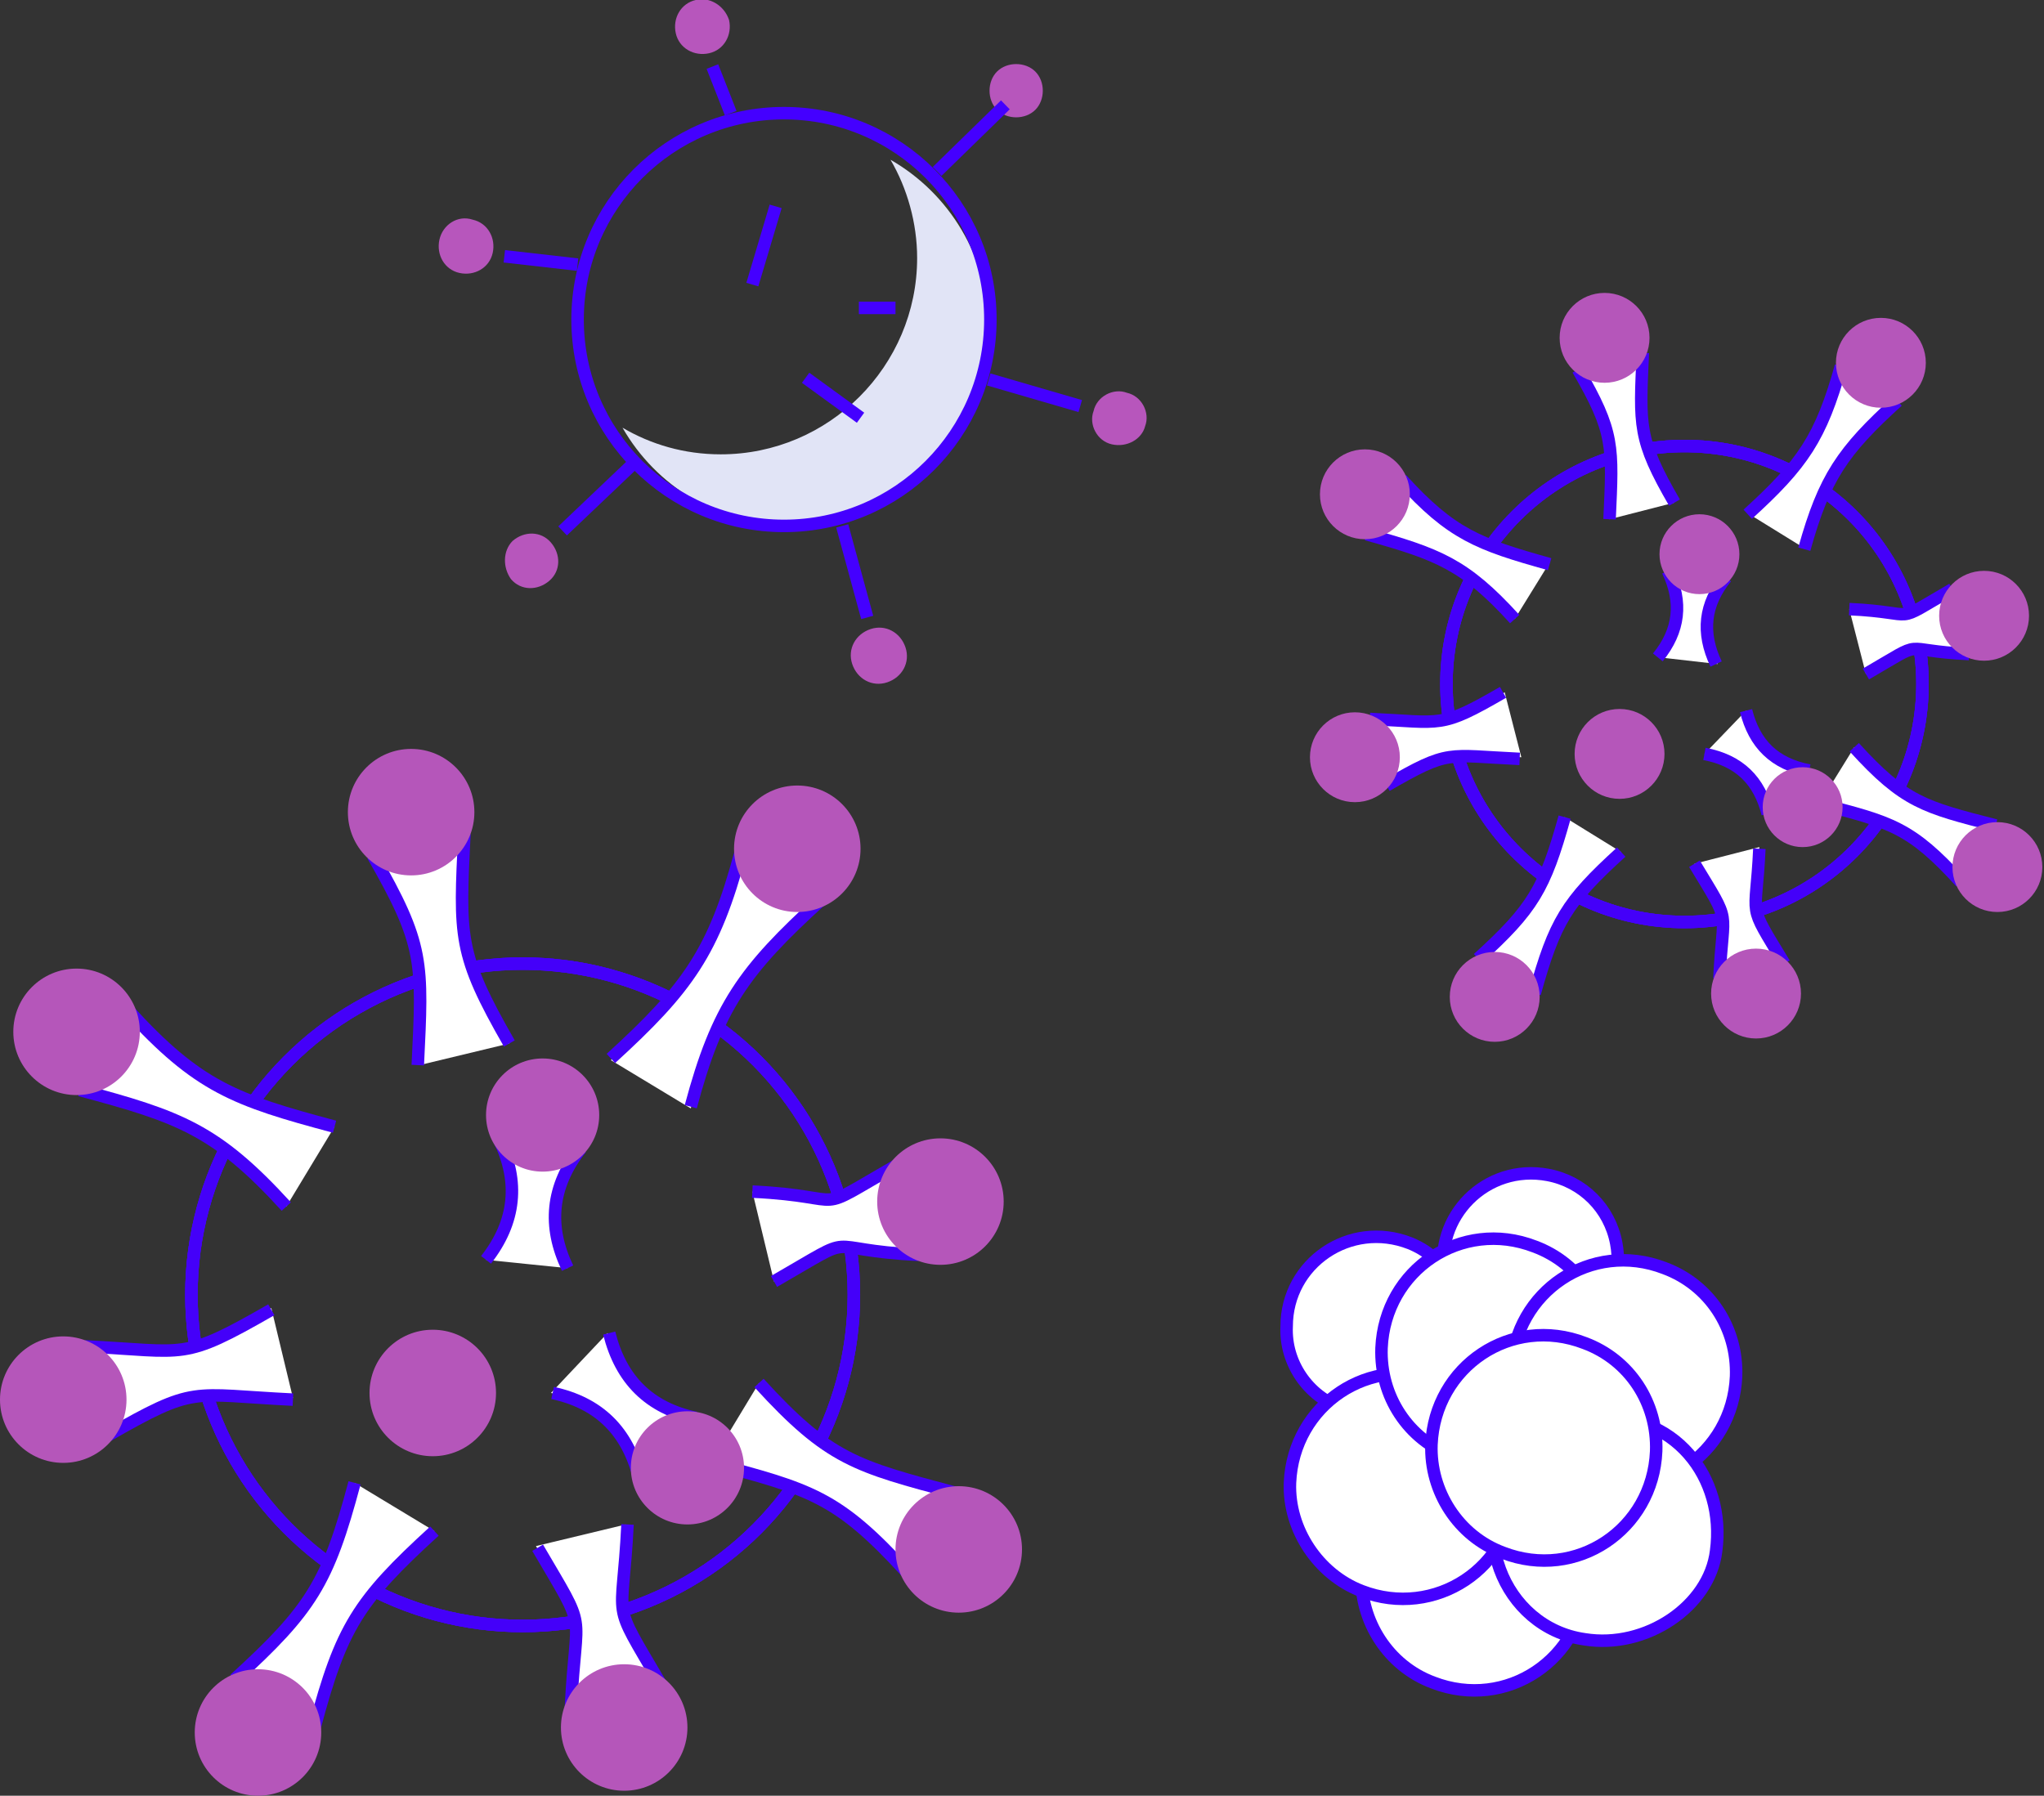 <?xml version="1.0" encoding="utf-8"?>
<!-- Generator: Adobe Illustrator 23.0.3, SVG Export Plug-In . SVG Version: 6.00 Build 0)  -->
<svg version="1.1" id="Слой_1" xmlns="http://www.w3.org/2000/svg" xmlns:xlink="http://www.w3.org/1999/xlink" x="0px" y="0px"
	 viewBox="0 0 122.8 107.9" style="enable-background:new 0 0 122.8 107.9;" xml:space="preserve">
<rect x="0" y="0" width="122.8" height="107.9" fill="#333333" stroke="none"/>
<style type="text/css">
	.st0{fill:#E1E4F6;}
	.st1{fill:none;stroke:#4400FF;stroke-width:0.75;stroke-miterlimit:10;}
	.st2{fill:#B756BC;}
	.st3{fill:none;stroke:#4400F9;stroke-width:0.75;stroke-miterlimit:10;}
	.st4{fill:#FFFFFF;}
	.st5{fill:#B556BA;}
</style>
<path class="st0" d="M53.5,9.6c1,1.7,1.6,3.8,1.6,5.9c0,6.5-5.3,11.8-11.8,11.8c-2.2,0-4.2-0.6-5.9-1.6c2,3.5,5.8,5.9,10.2,5.9
	c6.5,0,11.8-5.3,11.8-11.8C59.4,15.4,57,11.6,53.5,9.6"/>
<circle class="st1" cx="47.1" cy="19.2" r="12.4"/>
<path class="st2" d="M28.4,13.2c0.9,0.2,1.4,1.1,1.2,2c-0.2,0.9-1.1,1.4-2,1.2c-0.9-0.2-1.4-1.1-1.2-2
	C26.6,13.5,27.5,12.9,28.4,13.2"/>
<line class="st1" x1="30.3" y1="15.4" x2="34.7" y2="15.9"/>
<path class="st2" d="M43.8,1.2c0.2,0.9-0.3,1.8-1.2,2c-0.9,0.2-1.8-0.3-2-1.2c-0.2-0.9,0.3-1.8,1.2-2C42.6-0.2,43.5,0.3,43.8,1.2"/>
<line class="st1" x1="42.8" y1="4" x2="43.9" y2="6.8"/>
<path class="st2" d="M62.2,6.6c-0.6,0.6-1.7,0.6-2.3,0s-0.6-1.7,0-2.3s1.7-0.6,2.3,0C62.8,4.9,62.8,6,62.2,6.6"/>
<line class="st1" x1="60.4" y1="6.3" x2="56.3" y2="10.3"/>
<path class="st2" d="M66.8,26.7c-0.9-0.2-1.4-1.2-1.1-2c0.2-0.9,1.2-1.4,2-1.1c0.9,0.2,1.4,1.2,1.1,2C68.6,26.4,67.7,26.9,66.8,26.7
	"/>
<line class="st1" x1="64.9" y1="24.4" x2="59.4" y2="22.8"/>
<path class="st2" d="M51.2,39.9c-0.3-0.9,0.2-1.8,1.1-2.1c0.9-0.3,1.8,0.2,2.1,1.1c0.3,0.9-0.2,1.8-1.1,2.1
	C52.4,41.3,51.5,40.8,51.2,39.9"/>
<line class="st1" x1="52.1" y1="37.1" x2="50.6" y2="31.6"/>
<path class="st2" d="M30.8,32.5c0.7-0.6,1.7-0.6,2.3,0.1c0.6,0.7,0.6,1.7-0.1,2.3c-0.7,0.6-1.7,0.6-2.3-0.1
	C30.2,34.1,30.2,33.1,30.8,32.5"/>
<line class="st1" x1="33.8" y1="31.9" x2="37.9" y2="28"/>
<line class="st1" x1="48.4" y1="22.7" x2="51.7" y2="25.1"/>
<line class="st1" x1="51.6" y1="18.5" x2="53.8" y2="18.5"/>
<line class="st1" x1="45.2" y1="17.1" x2="46.6" y2="12.4"/>
<g>
	<circle class="st3" cx="31.4" cy="77.8" r="19.9"/>
	<circle class="st3" cx="31.4" cy="77.8" r="19.9"/>
	<circle class="st3" cx="31.4" cy="77.8" r="19.9"/>
	<g>
		<g>
			<g>
				<path class="st4" d="M30.6,62.7c-3.1-5.4-2.9-6.4-2.7-12.6l-5.4,1.3c3.1,5.4,2.9,6.4,2.7,12.6L30.6,62.7z"/>
			</g>
			<g>
				<path class="st3" d="M25.1,64c0.3-6.2,0.4-7.2-2.7-12.6"/>
				<path class="st3" d="M27.9,50.1c-0.3,6.2-0.4,7.2,2.7,12.6"/>
			</g>
			<circle class="st5" cx="24.7" cy="48.8" r="3.8"/>
		</g>
		<g>
			<g>
				<path class="st4" d="M32.2,92.9c3.1,5.4,2.3,3.4,2,9.6l5.4-1.3c-3.1-5.4-2.3-3.4-2-9.6L32.2,92.9z"/>
			</g>
			<g>
				<path class="st3" d="M37.7,91.6c-0.3,6.2-1.1,4.3,2,9.6"/>
				<path class="st3" d="M34.3,102.6c0.3-6.2,1.1-4.3-2-9.6"/>
			</g>
			<circle class="st5" cx="37.5" cy="103.8" r="3.8"/>
		</g>
	</g>
	<g>
		<g>
			<g>
				<path class="st4" d="M46.5,77c5.4-3.1,2.5-1.9,8.7-1.6l-1.3-5.4c-5.4,3.1-2.5,1.9-8.7,1.6L46.5,77z"/>
			</g>
			<g>
				<path class="st3" d="M45.2,71.6c6.2,0.3,3.3,1.5,8.7-1.6"/>
				<path class="st3" d="M55.2,75.4c-6.2-0.3-3.3-1.5-8.7,1.6"/>
			</g>
			<circle class="st5" cx="56.5" cy="72.2" r="3.8"/>
		</g>
		<g>
			<g>
				<path class="st4" d="M16.3,78.6c-5.4,3.1-5,2.5-11.2,2.2l1.3,5.4c5.4-3.1,5-2.5,11.2-2.2L16.3,78.6z"/>
			</g>
			<g>
				<path class="st3" d="M17.6,84.1c-6.2-0.3-5.8-0.9-11.2,2.2"/>
				<path class="st3" d="M5.1,80.9c6.2,0.3,5.8,0.9,11.2-2.2"/>
			</g>
			<circle class="st5" cx="3.8" cy="84.1" r="3.8"/>
		</g>
	</g>
	<g>
		<g>
			<g>
				<path class="st4" d="M42.7,87.9c6,1.6,7.6,2,11.8,6.6l2.9-4.8c-6-1.6-7.6-2-11.8-6.6L42.7,87.9z"/>
			</g>
			<g>
				<path class="st3" d="M45.6,83.1c4.2,4.6,5.8,5,11.8,6.6"/>
				<path class="st3" d="M54.5,94.5c-4.2-4.6-5.8-5-11.8-6.6"/>
			</g>
			<circle class="st5" cx="57.6" cy="93.1" r="3.8"/>
		</g>
		<g>
			<g>
				<path class="st4" d="M20.1,67.7c-6-1.6-8.2-2.5-12.4-7l-2.9,4.8c6,1.6,8.2,2.5,12.4,7L20.1,67.7z"/>
			</g>
			<g>
				<path class="st3" d="M17.2,72.5c-4.2-4.6-6.4-5.4-12.4-7"/>
				<path class="st3" d="M7.7,60.7c4.2,4.6,6.4,5.4,12.4,7"/>
			</g>
			<circle class="st5" cx="4.6" cy="62" r="3.8"/>
		</g>
	</g>
	<g>
		<g>
			<g>
				<path class="st4" d="M21.3,89.1c-1.6,6-2.6,7.6-7.2,11.8l4.8,2.9c1.6-6,2.6-7.6,7.2-11.8L21.3,89.1z"/>
			</g>
			<g>
				<path class="st3" d="M26.1,92c-4.6,4.2-5.6,5.8-7.2,11.8"/>
				<path class="st3" d="M14.1,100.9c4.6-4.2,5.6-5.8,7.2-11.8"/>
			</g>
			<circle class="st5" cx="15.5" cy="104.1" r="3.8"/>
		</g>
		<g>
			<g>
				<path class="st4" d="M41.5,66.6c1.6-6,3.2-8.3,7.8-12.4l-4.8-2.9c-1.6,6-3.2,8.3-7.8,12.4L41.5,66.6z"/>
			</g>
			<g>
				<path class="st3" d="M36.7,63.6c4.6-4.2,6.2-6.4,7.8-12.4"/>
				<path class="st3" d="M49.3,54.1c-4.6,4.2-6.2,6.4-7.8,12.4"/>
			</g>
			<circle class="st5" cx="47.9" cy="51" r="3.8"/>
		</g>
	</g>
</g>
<g>
	<g>
		<path class="st4" d="M34.1,76.2c-1.3-2.6-1-5,0.8-7.2L30,68.5c1.3,2.6,1,5-0.8,7.2L34.1,76.2z"/>
	</g>
	<g>
		<path class="st3" d="M29.2,75.7c1.8-2.3,2-4.7,0.8-7.2"/>
		<path class="st3" d="M34.9,69c-1.8,2.3-2,4.7-0.8,7.2"/>
	</g>
	<circle class="st5" cx="32.6" cy="67" r="3.4"/>
</g>
<g>
	<g>
		<path class="st4" d="M33.1,83.7c2.8,0.6,4.5,2.3,5.2,5.1l3.4-3.6c-2.8-0.6-4.5-2.3-5.2-5.1L33.1,83.7z"/>
	</g>
	<g>
		<path class="st3" d="M36.6,80.1c0.7,2.8,2.4,4.5,5.2,5.1"/>
		<path class="st3" d="M38.4,88.8c-0.7-2.8-2.4-4.5-5.2-5.1"/>
	</g>
	<circle class="st5" cx="41.3" cy="88.2" r="3.4"/>
</g>
<circle class="st5" cx="26" cy="83.7" r="3.8"/>
<g>
	<circle class="st3" cx="101.2" cy="41.1" r="14.3"/>
	<circle class="st3" cx="101.2" cy="41.1" r="14.3"/>
	<circle class="st3" cx="101.2" cy="41.1" r="14.3"/>
	<g>
		<g>
			<g>
				<path class="st4" d="M100.6,30.2c-2.2-3.9-2.1-4.6-1.9-9l-3.9,1c2.2,3.9,2.1,4.6,1.9,9L100.6,30.2z"/>
			</g>
			<g>
				<path class="st3" d="M96.7,31.2c0.2-4.4,0.3-5.2-1.9-9"/>
				<path class="st3" d="M98.7,21.2c-0.2,4.4-0.3,5.2,1.9,9"/>
			</g>
			<circle class="st5" cx="96.4" cy="20.3" r="2.7"/>
		</g>
		<g>
			<g>
				<path class="st4" d="M101.8,51.9c2.2,3.9,1.7,2.5,1.5,6.9l3.9-1c-2.2-3.9-1.7-2.5-1.5-6.9L101.8,51.9z"/>
			</g>
			<g>
				<path class="st3" d="M105.7,51c-0.2,4.4-0.8,3.1,1.5,6.9"/>
				<path class="st3" d="M103.3,58.8c0.2-4.4,0.8-3.1-1.5-6.9"/>
			</g>
			<circle class="st5" cx="105.5" cy="59.7" r="2.7"/>
		</g>
	</g>
	<g>
		<g>
			<g>
				<path class="st4" d="M112.1,40.5c3.9-2.2,1.8-1.4,6.2-1.2l-1-3.9c-3.9,2.2-1.8,1.4-6.2,1.2L112.1,40.5z"/>
			</g>
			<g>
				<path class="st3" d="M111.1,36.6c4.4,0.2,2.4,1,6.2-1.2"/>
				<path class="st3" d="M118.3,39.3c-4.4-0.2-2.4-1-6.2,1.2"/>
			</g>
			<circle class="st5" cx="119.2" cy="37" r="2.7"/>
		</g>
		<g>
			<g>
				<path class="st4" d="M90.4,41.6c-3.9,2.2-3.6,1.8-8,1.6l1,3.9c3.9-2.2,3.6-1.8,8-1.6L90.4,41.6z"/>
			</g>
			<g>
				<path class="st3" d="M91.3,45.6c-4.4-0.2-4.2-0.6-8,1.6"/>
				<path class="st3" d="M82.3,43.2c4.4,0.2,4.2,0.6,8-1.6"/>
			</g>
			<circle class="st5" cx="81.4" cy="45.5" r="2.7"/>
		</g>
	</g>
	<g>
		<g>
			<g>
				<path class="st4" d="M109.3,48.3c4.3,1.2,5.5,1.4,8.5,4.7l2.1-3.4c-4.3-1.2-5.5-1.4-8.5-4.7L109.3,48.3z"/>
			</g>
			<g>
				<path class="st3" d="M111.4,44.9c3,3.3,4.2,3.6,8.5,4.7"/>
				<path class="st3" d="M117.8,53c-3-3.3-4.2-3.6-8.5-4.7"/>
			</g>
			<circle class="st5" cx="120" cy="52.1" r="2.7"/>
		</g>
		<g>
			<g>
				<path class="st4" d="M93.1,33.8c-4.3-1.2-5.9-1.8-8.9-5.1l-2.1,3.4c4.3,1.2,5.9,1.8,8.9,5.1L93.1,33.8z"/>
			</g>
			<g>
				<path class="st3" d="M91,37.2c-3-3.3-4.6-3.9-8.9-5.1"/>
				<path class="st3" d="M84.2,28.8c3,3.3,4.6,3.9,8.9,5.1"/>
			</g>
			<circle class="st5" cx="82" cy="29.7" r="2.7"/>
		</g>
	</g>
	<g>
		<g>
			<g>
				<path class="st4" d="M94,49.1c-1.2,4.3-1.9,5.5-5.2,8.5l3.4,2.1c1.2-4.3,1.9-5.5,5.2-8.5L94,49.1z"/>
			</g>
			<g>
				<path class="st3" d="M97.4,51.2c-3.3,3-4,4.2-5.2,8.5"/>
				<path class="st3" d="M88.8,57.6c3.3-3,4-4.2,5.2-8.5"/>
			</g>
			<circle class="st5" cx="89.8" cy="59.9" r="2.7"/>
		</g>
		<g>
			<g>
				<path class="st4" d="M108.5,33c1.2-4.3,2.3-5.9,5.6-8.9l-3.4-2.1c-1.2,4.3-2.3,5.9-5.6,8.9L108.5,33z"/>
			</g>
			<g>
				<path class="st3" d="M105,30.9c3.3-3,4.4-4.6,5.6-8.9"/>
				<path class="st3" d="M114,24.1c-3.3,3-4.4,4.6-5.6,8.9"/>
			</g>
			<circle class="st5" cx="113" cy="21.8" r="2.7"/>
		</g>
	</g>
</g>
<g>
	<g>
		<path class="st4" d="M103.2,39.9c-0.9-1.9-0.7-3.6,0.6-5.2l-3.5-0.4c0.9,1.9,0.7,3.6-0.6,5.2L103.2,39.9z"/>
	</g>
	<g>
		<path class="st3" d="M99.6,39.5c1.3-1.6,1.5-3.3,0.6-5.2"/>
		<path class="st3" d="M103.7,34.7c-1.3,1.6-1.5,3.3-0.6,5.2"/>
	</g>
	<circle class="st5" cx="102.1" cy="33.3" r="2.4"/>
</g>
<g>
	<g>
		<path class="st4" d="M102.4,45.3c2,0.4,3.3,1.6,3.8,3.6l2.5-2.6c-2-0.4-3.3-1.6-3.8-3.6L102.4,45.3z"/>
	</g>
	<g>
		<path class="st3" d="M104.9,42.7c0.5,2,1.7,3.2,3.8,3.6"/>
		<path class="st3" d="M106.2,48.9c-0.5-2-1.7-3.2-3.8-3.6"/>
	</g>
	<circle class="st5" cx="108.3" cy="48.5" r="2.4"/>
</g>
<circle class="st5" cx="97.3" cy="45.3" r="2.7"/>
<path class="st4" d="M97.2,75.7c0,2.9-2.4,5.3-5.3,5.2c-2.8,0-5.1-2.4-5.2-5.2c0-2.9,2.3-5.3,5.2-5.3C94.9,70.5,97.2,72.8,97.2,75.7
	"/>
<path class="st1" d="M97.1,74.7c0.7,3.7-2.5,6.9-6.2,6.2c-2.1-0.4-3.7-2.1-4.1-4.1c-0.7-3.7,2.5-6.9,6.2-6.2
	C95.1,71,96.7,72.6,97.1,74.7z"/>
<path class="st4" d="M77.4,78.7c0.6-2.9,3.4-4.8,6.4-4.2c2.8,0.6,4.7,3.4,4.2,6.2c-0.5,2.9-3.4,4.9-6.3,4.3
	C78.7,84.4,76.8,81.6,77.4,78.7"/>
<path class="st1" d="M77.3,79.7c0-3.8,3.8-6.4,7.4-5c2,0.8,3.3,2.8,3.3,4.9c0,3.8-3.8,6.4-7.4,5C78.6,83.9,77.2,81.9,77.3,79.7z"/>
<path class="st4" d="M81.9,93.4c0.7-3.7,4.4-6.1,8.1-5.3c3.4,0.8,5.7,4.2,5.2,7.7c-0.6,3.8-4.3,6.2-8,5.5
	C83.5,100.7,81.2,97.1,81.9,93.4"/>
<path class="st1" d="M81.8,94.6c0.2-4.7,4.8-7.8,9.2-6.1c2.7,1,4.4,3.6,4.3,6.5c-0.2,4.7-4.8,7.8-9.2,6.1
	C83.4,100.1,81.7,97.4,81.8,94.6z"/>
<path class="st4" d="M77.6,87.9c0.7-3.7,4.4-6.1,8.1-5.3c3.4,0.8,5.7,4.2,5.2,7.7c-0.6,3.8-4.3,6.2-8,5.5
	C79.3,95.1,76.9,91.6,77.6,87.9"/>
<path class="st1" d="M77.5,89.1c0.2-4.7,4.8-7.8,9.2-6.1c2.7,1,4.4,3.6,4.3,6.5c-0.1,4.7-4.8,7.8-9.2,6.1
	C79.2,94.6,77.4,91.9,77.5,89.1z"/>
<path class="st4" d="M83.1,79.9c0.7-3.7,4.4-6.1,8.1-5.3c3.4,0.8,5.7,4.2,5.2,7.7c-0.6,3.8-4.3,6.2-8,5.5
	C84.7,87.1,82.4,83.5,83.1,79.9"/>
<path class="st1" d="M83,81c0.2-4.7,4.8-7.8,9.2-6.1c2.7,1,4.4,3.6,4.3,6.5c-0.2,4.7-4.8,7.8-9.2,6.1C84.6,86.5,82.9,83.9,83,81z"/>
<path class="st4" d="M90.9,81.2c0.7-3.7,4.4-6.1,8.1-5.3c3.4,0.8,5.7,4.2,5.2,7.7c-0.6,3.8-4.3,6.2-8,5.5
	C92.6,88.4,90.2,84.8,90.9,81.2"/>
<path class="st1" d="M90.8,82.3c0.2-4.7,4.8-7.8,9.2-6.1c2.7,1,4.4,3.6,4.3,6.5c-0.2,4.7-4.8,7.8-9.2,6.1
	C92.5,87.8,90.7,85.1,90.8,82.3z"/>
<path class="st4" d="M89.8,90.6c0.7-3.7,4.4-6.1,8.1-5.3c3.4,0.8,5.7,4.2,5.2,7.7c-0.6,3.8-4.3,6.2-8,5.5
	C91.5,97.8,89.1,94.3,89.8,90.6"/>
<path class="st1" d="M91.4,87.4c1-1.2,2.5-2,4.2-2.2c5-0.5,8.1,3.6,7.5,8c-0.4,3.3-4.2,5.9-7.9,5.3C90.3,97.8,87.8,91.7,91.4,87.4z"
	/>
<path class="st4" d="M86.1,85.7c0.7-3.7,4.4-6.1,8.1-5.3c3.4,0.8,5.7,4.2,5.2,7.7c-0.6,3.8-4.3,6.2-8,5.5
	C87.7,92.9,85.4,89.3,86.1,85.7"/>
<path class="st1" d="M86,86.8c0.2-4.7,4.8-7.8,9.2-6.1c2.7,1,4.4,3.6,4.3,6.5c-0.2,4.7-4.8,7.8-9.2,6.1C87.6,92.3,85.9,89.6,86,86.8
	z"/>
</svg>
